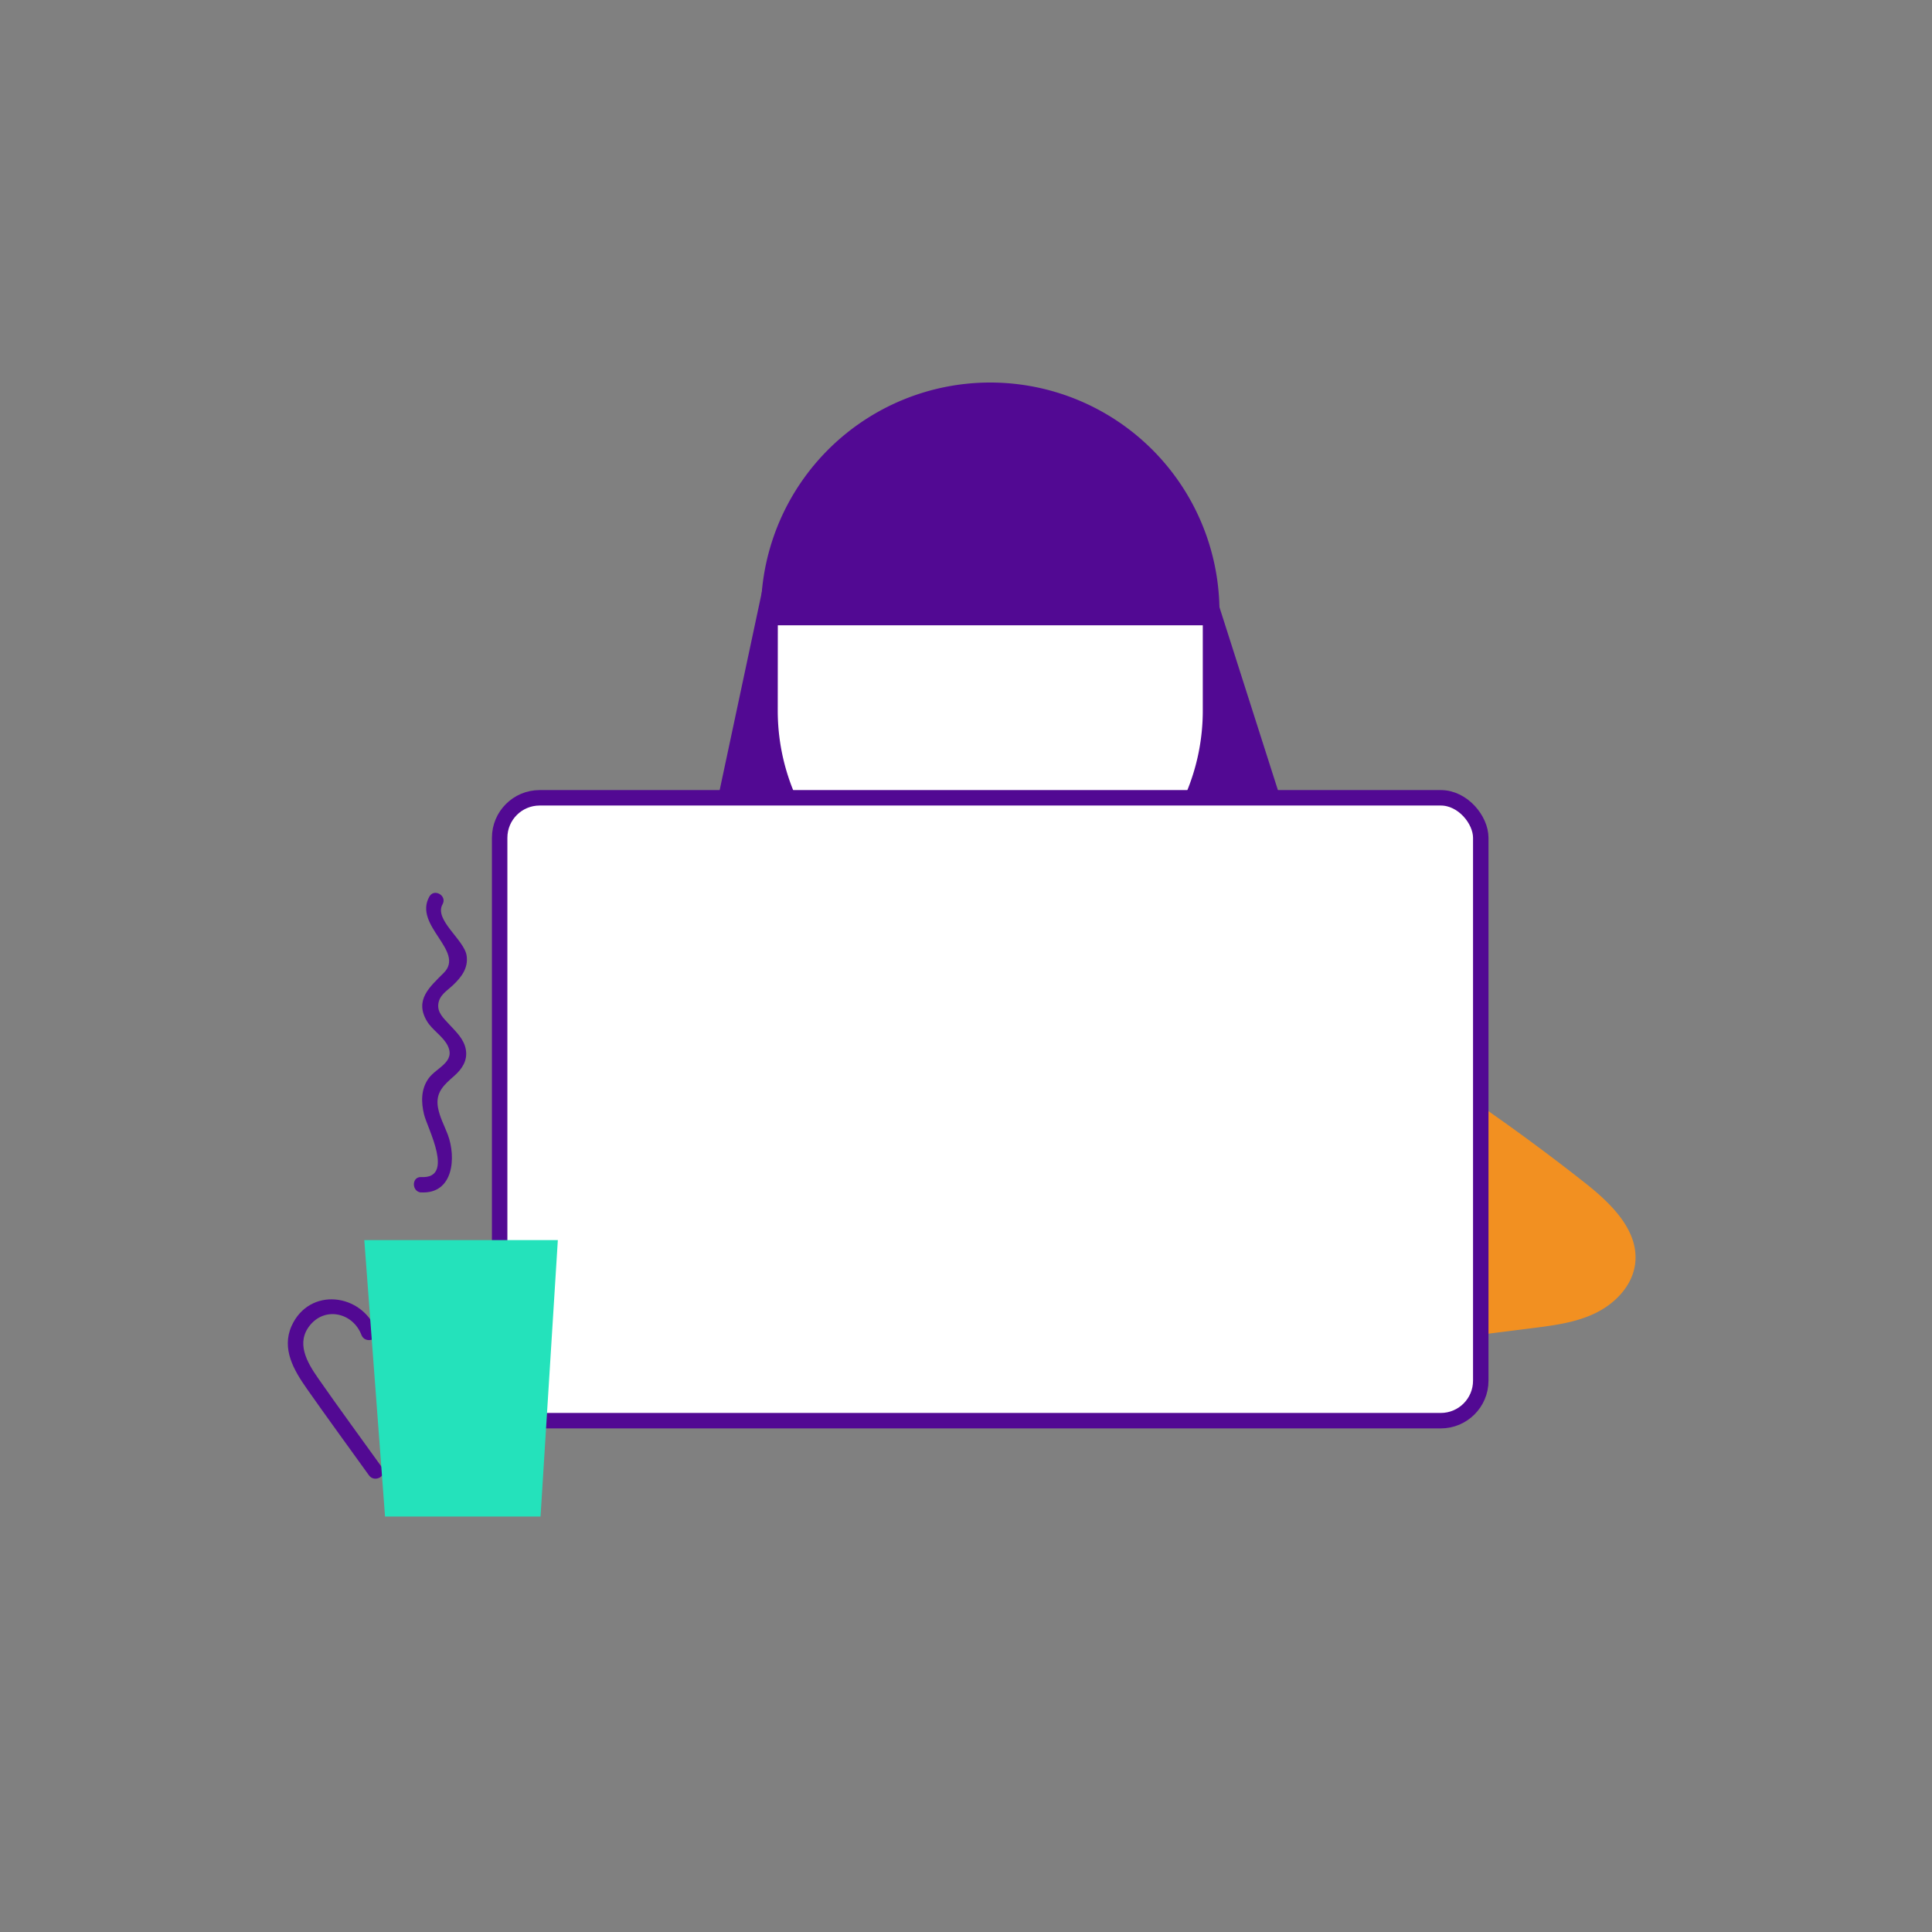 <svg viewBox="0 0 500 500" xmlns="http://www.w3.org/2000/svg"><rect x="0" y="0" width="500" height="500" fill="#808080" stroke="none"/><path d="m199.41 142.7-19.62 92.11h160.62l-29.43-92.11z" fill="#520993"/><path d="m357.8 269.62a539.57 539.57 0 0 1 52.37 36.49c6.77 5.33 14.09 12.41 13 21-.72 5.61-5.11 10.19-10.19 12.68s-10.79 3.22-16.4 3.93l-32.27 4.07c-5.29.67-11 1.25-15.6-1.53-5.93-3.61-7.51-11.36-8.52-18.23-1.51-10.14-3-20.41-1.86-30.59s5.29-20.42 13.26-26.85" fill="#f29021"/><path d="m109 308.59c8.38.44 9.09-9.07 6.89-14.94-.87-2.31-2.1-4.53-2.54-7-.71-4 1.61-5.92 4.22-8.22 2-1.78 3.45-3.92 3-6.72s-2.57-4.7-4.3-6.59c-1.45-1.58-3.14-3.06-2.83-5.34s2.24-3.36 3.8-4.83c2.18-2.06 4-4.45 3.52-7.63-.58-4.09-8.5-9.27-6.23-13.29 1.25-2.22-2.16-4.21-3.41-2-4.23 7.49 9.33 14.12 3.74 19.73-3.64 3.66-7.64 7-4.38 12.5 1.4 2.36 4.28 4 5.42 6.44 2 4.21-3 5.6-5 8.41s-1.92 6.2-1.15 9.34c.87 3.55 8 16.64-.73 16.17-2.55-.13-2.54 3.82 0 4z" fill="#520993"/><path d="m256.26 99a59.34 59.34 0 0 0 -59.32 58.46h118.65a59.34 59.34 0 0 0 -59.33-58.46z" fill="#520993"/><path d="m199.28 183.92a57 57 0 0 0 57 57 57 57 0 0 0 57-57v-23.25c0-.28 0-.56 0-.85h-113.98v.85z" fill="#fff" stroke="#520993" stroke-miterlimit="10" stroke-width="4"/><path d="m97.43 344.45c-3.72-9.81-17.43-11.5-22-1.22-2.58 5.88.6 11.35 3.94 16.11 5.29 7.55 10.75 15 16.12 22.48 1.47 2.05 4.9.08 3.41-2-5.53-7.72-11.17-15.37-16.59-23.16-2.9-4.16-5.82-9.22-2-13.79 4.05-4.82 11.11-3 13.23 2.62.9 2.35 4.72 1.33 3.82-1.05z" fill="#520993"/><rect fill="#fff" height="161.2" rx="10.35" stroke="#520993" stroke-miterlimit="10" stroke-width="4" width="253.91" x="129.31" y="206.47"/><path d="m99.65 392.48h40.24l4.48-71.55h-50.09z" fill="#24e2bb"/></svg>